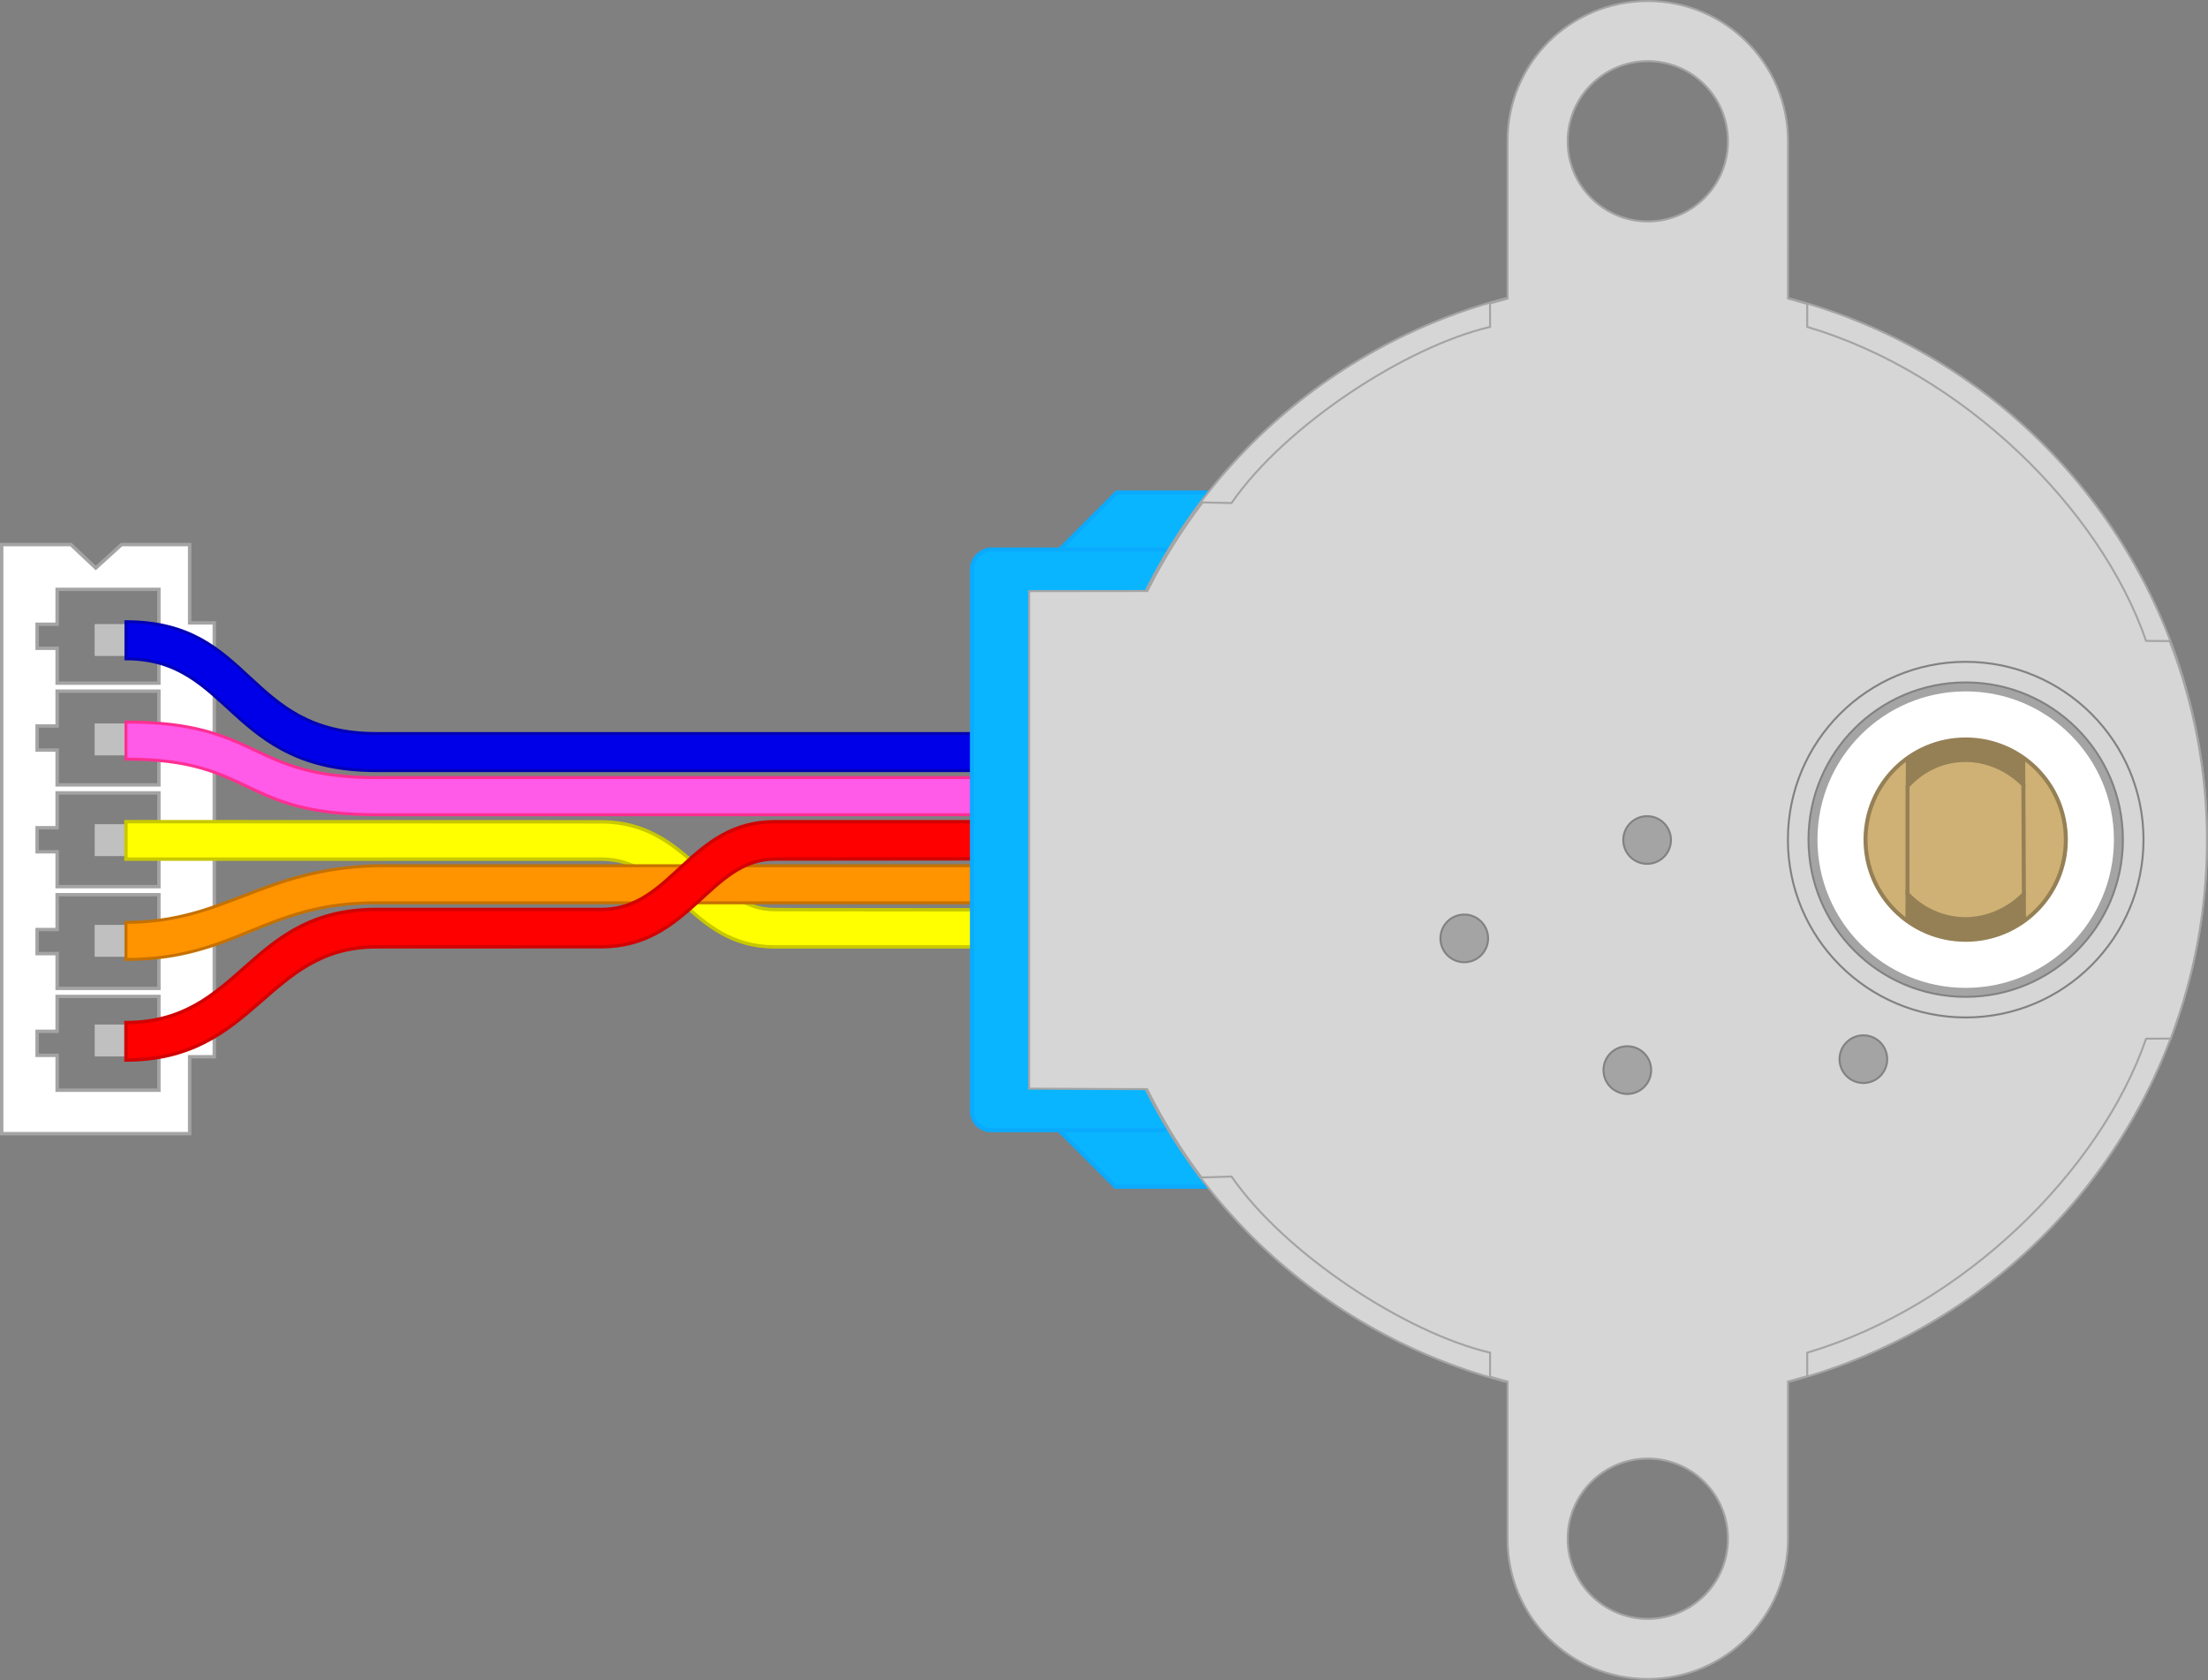 <?xml version='1.0' encoding='UTF-8' standalone='no'?>
<svg
  xmlns:dc="http://purl.org/dc/elements/1.1/"
  xmlns:cc="http://creativecommons.org/ns#"
  xmlns:rdf="http://www.w3.org/1999/02/22-rdf-syntax-ns#"
  xmlns:svg="http://www.w3.org/2000/svg"
  xmlns="http://www.w3.org/2000/svg"
  width="55.114mm"
  viewBox="0 0 2169.834 1650.831"
  id="svg889"
  y="0in"
  gorn="0"
  x="0in"
  height="41.931mm"
  version="1.2">
  <rect x="0" y="0" width="2169.834" height="1650.831" fill="#808080" stroke="none"/>
  <defs
    id="defs48"
  />
  <g
    id="breadboard">
    <rect
      width="38.771"
      fill="none"
      id="connector4pin"
      gorn="0.1.0.0.0.0"
      y="1009.999"
      x="88.744"
      height="38.771"
      stroke-width="0.1"
    />
    <rect
      width="29.976"
      id="rect165"
      gorn="0.1.0.0.0.1"
      y="1006.749"
      x="93.048"
      height="31.341"
      fill="#c0c0c0"
      fill-opacity="1"
      stroke="none"
      stroke-width="0.1"
    />
    <rect
      width="38.771"
      fill="none"
      id="connector3pin"
      gorn="0.1.0.0.0.2"
      y="909.999"
      x="88.709"
      height="38.771"
      stroke-width="0.1"
    />
    <rect
      width="29.976"
      id="rect167"
      gorn="0.1.0.0.0.3"
      y="908.832"
      x="93.013"
      height="31.341"
      fill="#c0c0c0"
      fill-opacity="1"
      stroke="none"
      stroke-width="0.1"
    />
    <rect
      width="38.654"
      fill="none"
      id="connector2pin"
      gorn="0.1.0.0.0.4"
      y="809.999"
      x="88.744"
      height="38.654"
      stroke-width="0.1"
    />
    <rect
      width="29.976"
      id="rect169"
      gorn="0.1.0.0.0.5"
      y="809.874"
      x="93.048"
      height="31.341"
      fill="#c0c0c0"
      fill-opacity="1"
      stroke="none"
      stroke-width="0.1"
    />
    <rect
      width="38.771"
      fill="none"
      id="connector1pin"
      gorn="0.1.0.0.0.6"
      y="709.999"
      x="88.709"
      height="38.771"
      stroke-width="0.1"
    />
    <rect
      width="29.976"
      id="rect171"
      gorn="0.1.0.0.0.7"
      y="710.916"
      x="93.013"
      height="31.341"
      fill="#c0c0c0"
      fill-opacity="1"
      stroke="none"
      stroke-width="0.1"
    />
    <rect
      width="38.771"
      fill="none"
      id="connector0pin"
      gorn="0.1.0.0.0.8"
      y="609.593"
      x="88.709"
      height="38.771"
      stroke-width="0.1"
    />
    <rect
      width="29.976"
      id="rect4096"
      gorn="0.1.0.0.0.9"
      y="613.233"
      x="93.013"
      height="31.341"
      fill="#c0c0c0"
      fill-opacity="1"
      stroke="none"
      stroke-width="0.1"
    />
    <path
      id="path2014"
      gorn="0.1.0.1.0.0"
      d="M 210.575,612.056 H 186.364 V 535.136 H 119.411 L 94.091,558.154 69.693,535.136 H 1.672 V 1113.952 H 186.364 v -75.544 h 24.211 z m -54.423,-32.934 v 92.122 H 56.136 V 637.004 H 36.462 v -23.621 h 19.674 v -34.261 z m 0,100.016 v 92.122 H 56.136 V 737.02 H 36.462 v -23.621 h 19.674 v -34.261 z m 0,99.996 v 92.122 H 56.136 V 837.016 H 36.462 V 813.395 h 19.674 v -34.261 z m 0,99.996 v 92.122 H 56.136 V 937.011 H 36.462 v -23.621 h 19.674 v -34.261 z m 0,99.996 V 1071.248 H 56.136 v -34.241 H 36.462 v -23.621 h 19.674 v -34.261 z"
      display="inline"
      fill="#ffffff"
      fill-opacity="1"
      stroke="#a4a4a4"
      stroke-width="3.344"
      stroke-linecap="round"
      stroke-miterlimit="4"
      stroke-dasharray="none"
      stroke-opacity="1"
    />
    <path
      id="path17738"
      gorn="0.1.0.1.0.1.0"
      d="m 123.773,807.389 v 36.822 h 467.545 c 68.827,0 86.33,86.44 170.133,86.244 l 195.696,0.005 4e-5,-4e-5 v -36.459 l -4e-5,-4e-5 -195.696,-0.189 c -63.444,0 -83.803,-86.239 -170.35,-86.239 z"
      display="inline"
      fill="#ffff00"
      fill-opacity="1"
      stroke="#c8c800"
      stroke-width="3.346"
      stroke-linecap="butt"
      stroke-linejoin="miter"
      stroke-miterlimit="4"
      stroke-dasharray="none"
      stroke-opacity="1"
    />
    <path
      id="path163"
      gorn="0.1.0.1.0.1.1"
      d="m 956.931,720.794 v 36.456 l -587.095,4e-5 c -145.018,0 -142.374,-109.89 -246.063,-109.89 l -4e-5,-36.456 c 125.776,0 116.805,109.89 246.063,109.89 z"
      fill="#0000e8"
      stroke="#0000b6"
      stroke-width="2.913"
      stroke-linecap="round"
    />
    <path
      id="rect6726"
      gorn="0.1.0.1.0.1.2"
      d="m 956.931,764.091 v 36.456 l -587.095,4e-5 c -135.598,0 -118.799,-54.627 -246.063,-54.627 l -4e-5,-36.457 c 133.775,0 119.58,54.627 246.063,54.627 z"
      fill="#ff5ae8"
      stroke="#ff2f92"
      stroke-width="2.913"
      stroke-linecap="round"
    />
    <path
      id="rect6810"
      gorn="0.1.0.1.0.1.3"
      d="m 956.931,850.695 v 36.456 l -587.55,4e-5 c -109.365,-0.24 -137.09,55.634 -245.608,55.634 l -4e-5,-36.457 c 97.39,0 133.523,-52.576 245.933,-55.634 195.742,2.7e-4 587.225,4e-5 587.225,4e-5 z"
      display="inline"
      fill="#ff9300"
      stroke="#c57100"
      stroke-width="2.913"
      stroke-linecap="round"
    />
    <path
      id="path15561"
      gorn="0.1.0.1.0.1.4"
      d="m 369.706,930.411 c -108.491,0 -118.192,111.205 -245.933,111.205 v -36.822 c 114.019,0 119.623,-111.119 245.933,-111.119 H 591.102 c 69.625,0 86.547,-86.244 170.35,-86.244 l 195.479,-0.005 4e-5,4e-5 v 36.456 l -4e-5,3e-5 -195.479,0.189 c -64.272,0 -83.803,86.239 -170.35,86.238 z"
      display="inline"
      fill="#ff0000"
      fill-opacity="1"
      stroke="#d20202"
      stroke-width="3.346"
      stroke-linecap="butt"
      stroke-linejoin="miter"
      stroke-miterlimit="4"
      stroke-dasharray="none"
      stroke-opacity="1"
    />
    <path
      id="path31255"
      gorn="0.1.0.1.0.2.0"
      d="m 1097.598,483.894 -63.802,63.802 v 555.989 l 62.5,62.5 h 91.146 V 483.894 Z"
      fill="#0ab5ff"
      fill-opacity="1"
      stroke="#0aaaff"
      stroke-width="3.937"
      stroke-linecap="butt"
      stroke-linejoin="miter"
      stroke-miterlimit="4"
      stroke-dasharray="none"
      stroke-opacity="1"
    />
    <rect
      width="570.614"
      id="rect31121"
      y="-1159.637"
      gorn="0.1.0.1.0.2.1.0"
      x="539.962"
      ry="18.676"
      height="204.506"
      fill="#0ab5ff"
      fill-opacity="1"
      stroke="#0aaaff"
      stroke-width="3.937"
      stroke-linecap="round"
      stroke-miterlimit="4"
      stroke-dasharray="none"
      stroke-opacity="1"
      transform="rotate(90)"
    />
    <circle
      r="550.201"
      id="pins"
      gorn="0.1.0.1.0.3.0.0"
      cy="-1618.649"
      cx="825.416"
      display="inline"
      fill="#d6d6d6"
      fill-opacity="1"
      stroke="#a4a4a4"
      stroke-width="1.968"
      stroke-linecap="round"
      stroke-miterlimit="4"
      stroke-dasharray="none"
      stroke-opacity="1"
      transform="rotate(90)"
    />
    <path
      id="path5709"
      gorn="0.1.0.1.0.3.1"
      d="m 1464.256,298.103 0.083,23.112 c -82.516,19.39 -200.807,96.237 -254.13,173.095 l -28.402,-0.631 c -20.741,27.382 -38.928,56.437 -54.321,87.036 l -116.15,0.142 v 488.892 l 115.926,0.468 c 15.306,30.718 33.235,60.032 53.487,86.792 l 29.46,-0.915 c 53.322,76.858 171.593,153.705 254.109,173.096 l -0.039,23.6 c 5.714,1.683 11.474,3.264 17.253,4.761 v 155.151 c 0,76.102 61.695,137.146 137.797,137.146 76.102,0 137.794,-61.695 137.797,-137.797 v -154.541 c 6.335,-1.636 12.615,-3.354 18.86,-5.208 v -23.112 c 153.399,-45.374 288.242,-178.954 333.007,-308.512 l 24.211,-0.161 c 23.028,-60.625 35.645,-126.366 35.645,-195.068 0,-68.088 -13.164,-135.042 -36.601,-195.475 l -23.254,-0.244 C 2064.225,500.169 1929.381,366.589 1775.983,321.215 v -22.563 c -6.193,-1.917 -12.579,-3.59 -18.855,-5.29 l -0.01,-154.582 c 0,-76.102 -61.695,-137.797 -137.797,-137.797 -76.102,0 -137.801,61.044 -137.797,137.146 l 0.01,155.233 c -5.738,1.487 -11.491,3.083 -17.282,4.74 z m 233.825,-159.261 c 0,43.491 -35.264,78.744 -78.756,78.735 -43.483,-0.003 -78.733,-35.252 -78.735,-78.735 0,-43.483 35.252,-78.733 78.735,-78.735 43.491,-0.009 78.753,35.244 78.756,78.735 z m 0,1373.147 c 0,43.491 -35.264,78.744 -78.756,78.735 -43.483,0 -78.733,-35.252 -78.735,-78.735 0,-43.483 35.252,-78.733 78.735,-78.735 43.491,-0.01 78.753,35.244 78.756,78.735 z"
      display="inline"
      fill="#d6d6d6"
      fill-opacity="1"
      stroke="#a4a4a4"
      stroke-width="1.968"
      stroke-linecap="butt"
      stroke-linejoin="miter"
      stroke-miterlimit="4"
      stroke-dasharray="none"
      stroke-opacity="1"
    />
    <path
      id="path3100"
      gorn="0.1.0.1.0.3.2"
      d="m 1618.649,848.817 a 23.402,23.402 0 0 1 -23.402,-23.402 23.402,23.402 0 0 1 23.402,-23.402 23.402,23.402 0 0 1 23.402,23.402 23.402,23.402 0 0 1 -23.402,23.402 z"
      fill="#a4a4a4"
      fill-opacity="1"
      stroke="#828282"
      stroke-width="1.968"
      stroke-linecap="round"
    />
    <path
      id="path3985"
      gorn="0.1.0.1.0.3.3"
      d="m 1438.961,945.497 a 23.402,23.402 0 0 1 -23.402,-23.402 23.402,23.402 0 0 1 23.402,-23.402 23.402,23.402 0 0 1 23.402,23.402 23.402,23.402 0 0 1 -23.402,23.402 z"
      fill="#a4a4a4"
      fill-opacity="1"
      stroke="#828282"
      stroke-width="1.968"
      stroke-linecap="round"
    />
    <path
      id="path3987"
      gorn="0.1.0.1.0.3.4"
      d="m 1599.197,1074.919 a 23.402,23.402 0 0 1 -23.402,-23.402 23.402,23.402 0 0 1 23.402,-23.402 23.402,23.402 0 0 1 23.402,23.402 23.402,23.402 0 0 1 -23.402,23.402 z"
      fill="#a4a4a4"
      fill-opacity="1"
      stroke="#828282"
      stroke-width="1.968"
      stroke-linecap="round"
    />
    <path
      id="path3989"
      gorn="0.1.0.1.0.3.5"
      d="m 1831.167,1064.172 a 23.402,23.402 0 0 1 -23.402,-23.402 23.402,23.402 0 0 1 23.402,-23.402 23.402,23.402 0 0 1 23.402,23.402 23.402,23.402 0 0 1 -23.402,23.402 z"
      fill="#a4a4a4"
      fill-opacity="1"
      stroke="#828282"
      stroke-width="1.968"
      stroke-linecap="round"
      stroke-miterlimit="4"
      stroke-dasharray="none"
    />
    <circle
      r="174.729"
      id="path4013"
      gorn="0.1.0.1.0.3.6.0"
      cy="-1931.724"
      cx="825.049"
      display="inline"
      fill="none"
      fill-opacity="1"
      stroke="#828282"
      stroke-width="1.968"
      stroke-linecap="round"
      stroke-miterlimit="4"
      stroke-dasharray="none"
      stroke-opacity="1"
      transform="rotate(90)"
    />
    <circle
      r="154.474"
      id="circle4053"
      gorn="0.1.0.1.0.3.7.0"
      cy="-1931.724"
      cx="825.049"
      fill="#a4a4a4"
      fill-opacity="1"
      stroke="#828282"
      stroke-width="1.968"
      stroke-linecap="round"
      stroke-miterlimit="4"
      stroke-dasharray="none"
      stroke-opacity="1"
      transform="rotate(90)"
    />
    <circle
      r="145.669"
      id="path66660"
      gorn="0.1.0.1.0.4.0.0"
      cy="-1931.719"
      cx="825.046"
      fill="#ffffff"
      fill-opacity="1"
      stroke="none"
      stroke-width="3.951"
      stroke-linecap="round"
      stroke-miterlimit="4"
      stroke-dasharray="none"
      stroke-opacity="1"
      transform="rotate(90)"
    />
    <circle
      r="98.425"
      id="path45592"
      gorn="0.1.0.1.0.4.1.0"
      cy="-1931.719"
      cx="825.046"
      display="inline"
      fill="#cfb175"
      fill-opacity="1"
      stroke="#958056"
      stroke-width="3.937"
      stroke-linecap="round"
      stroke-miterlimit="4"
      stroke-dasharray="none"
      stroke-opacity="1"
      transform="rotate(90)"
    />
    <path
      id="path59310"
      gorn="0.1.0.1.0.4.2"
      d="m 1990.948,903.53 -0.122,-27.812 a 77.93,77.93 0 0 1 -59.102,27.262 77.93,77.93 0 0 1 -59.143,-28.219 l -0.083,29.032 c 16.449,12.355 36.885,19.674 59.041,19.674 22.315,0 42.898,-7.422 59.407,-19.938 z m -0.59,-128.703 -0.122,-28.788 c -16.388,-12.194 -36.698,-19.409 -58.695,-19.409 -21.971,0 -42.256,7.181 -58.634,19.348 l -0.083,29.093 a 77.93,77.93 0 0 1 58.899,-27.954 77.93,77.93 0 0 1 58.634,27.71 z"
      display="inline"
      fill="#958056"
      stroke-width="3.865"
      stroke-linecap="round"
    />
    <path
      id="path64920"
      gorn="0.1.0.1.0.4.3"
      d="m 1931.719,903.176 c -22.517,0 -42.931,-9.647 -57.188,-24.887 l 0.03,-105.774 c 14.293,-15.73 34.108,-25.722 57.036,-25.722 21.958,0 42.614,9.872 56.808,24.455 l 0.486,107.144 c -14.204,14.68 -35.131,24.784 -57.172,24.784 z"
      fill="#cfb175"
      stroke="#958056"
      stroke-width="3.937"
      stroke-linecap="round"
    />
  </g>
</svg>
